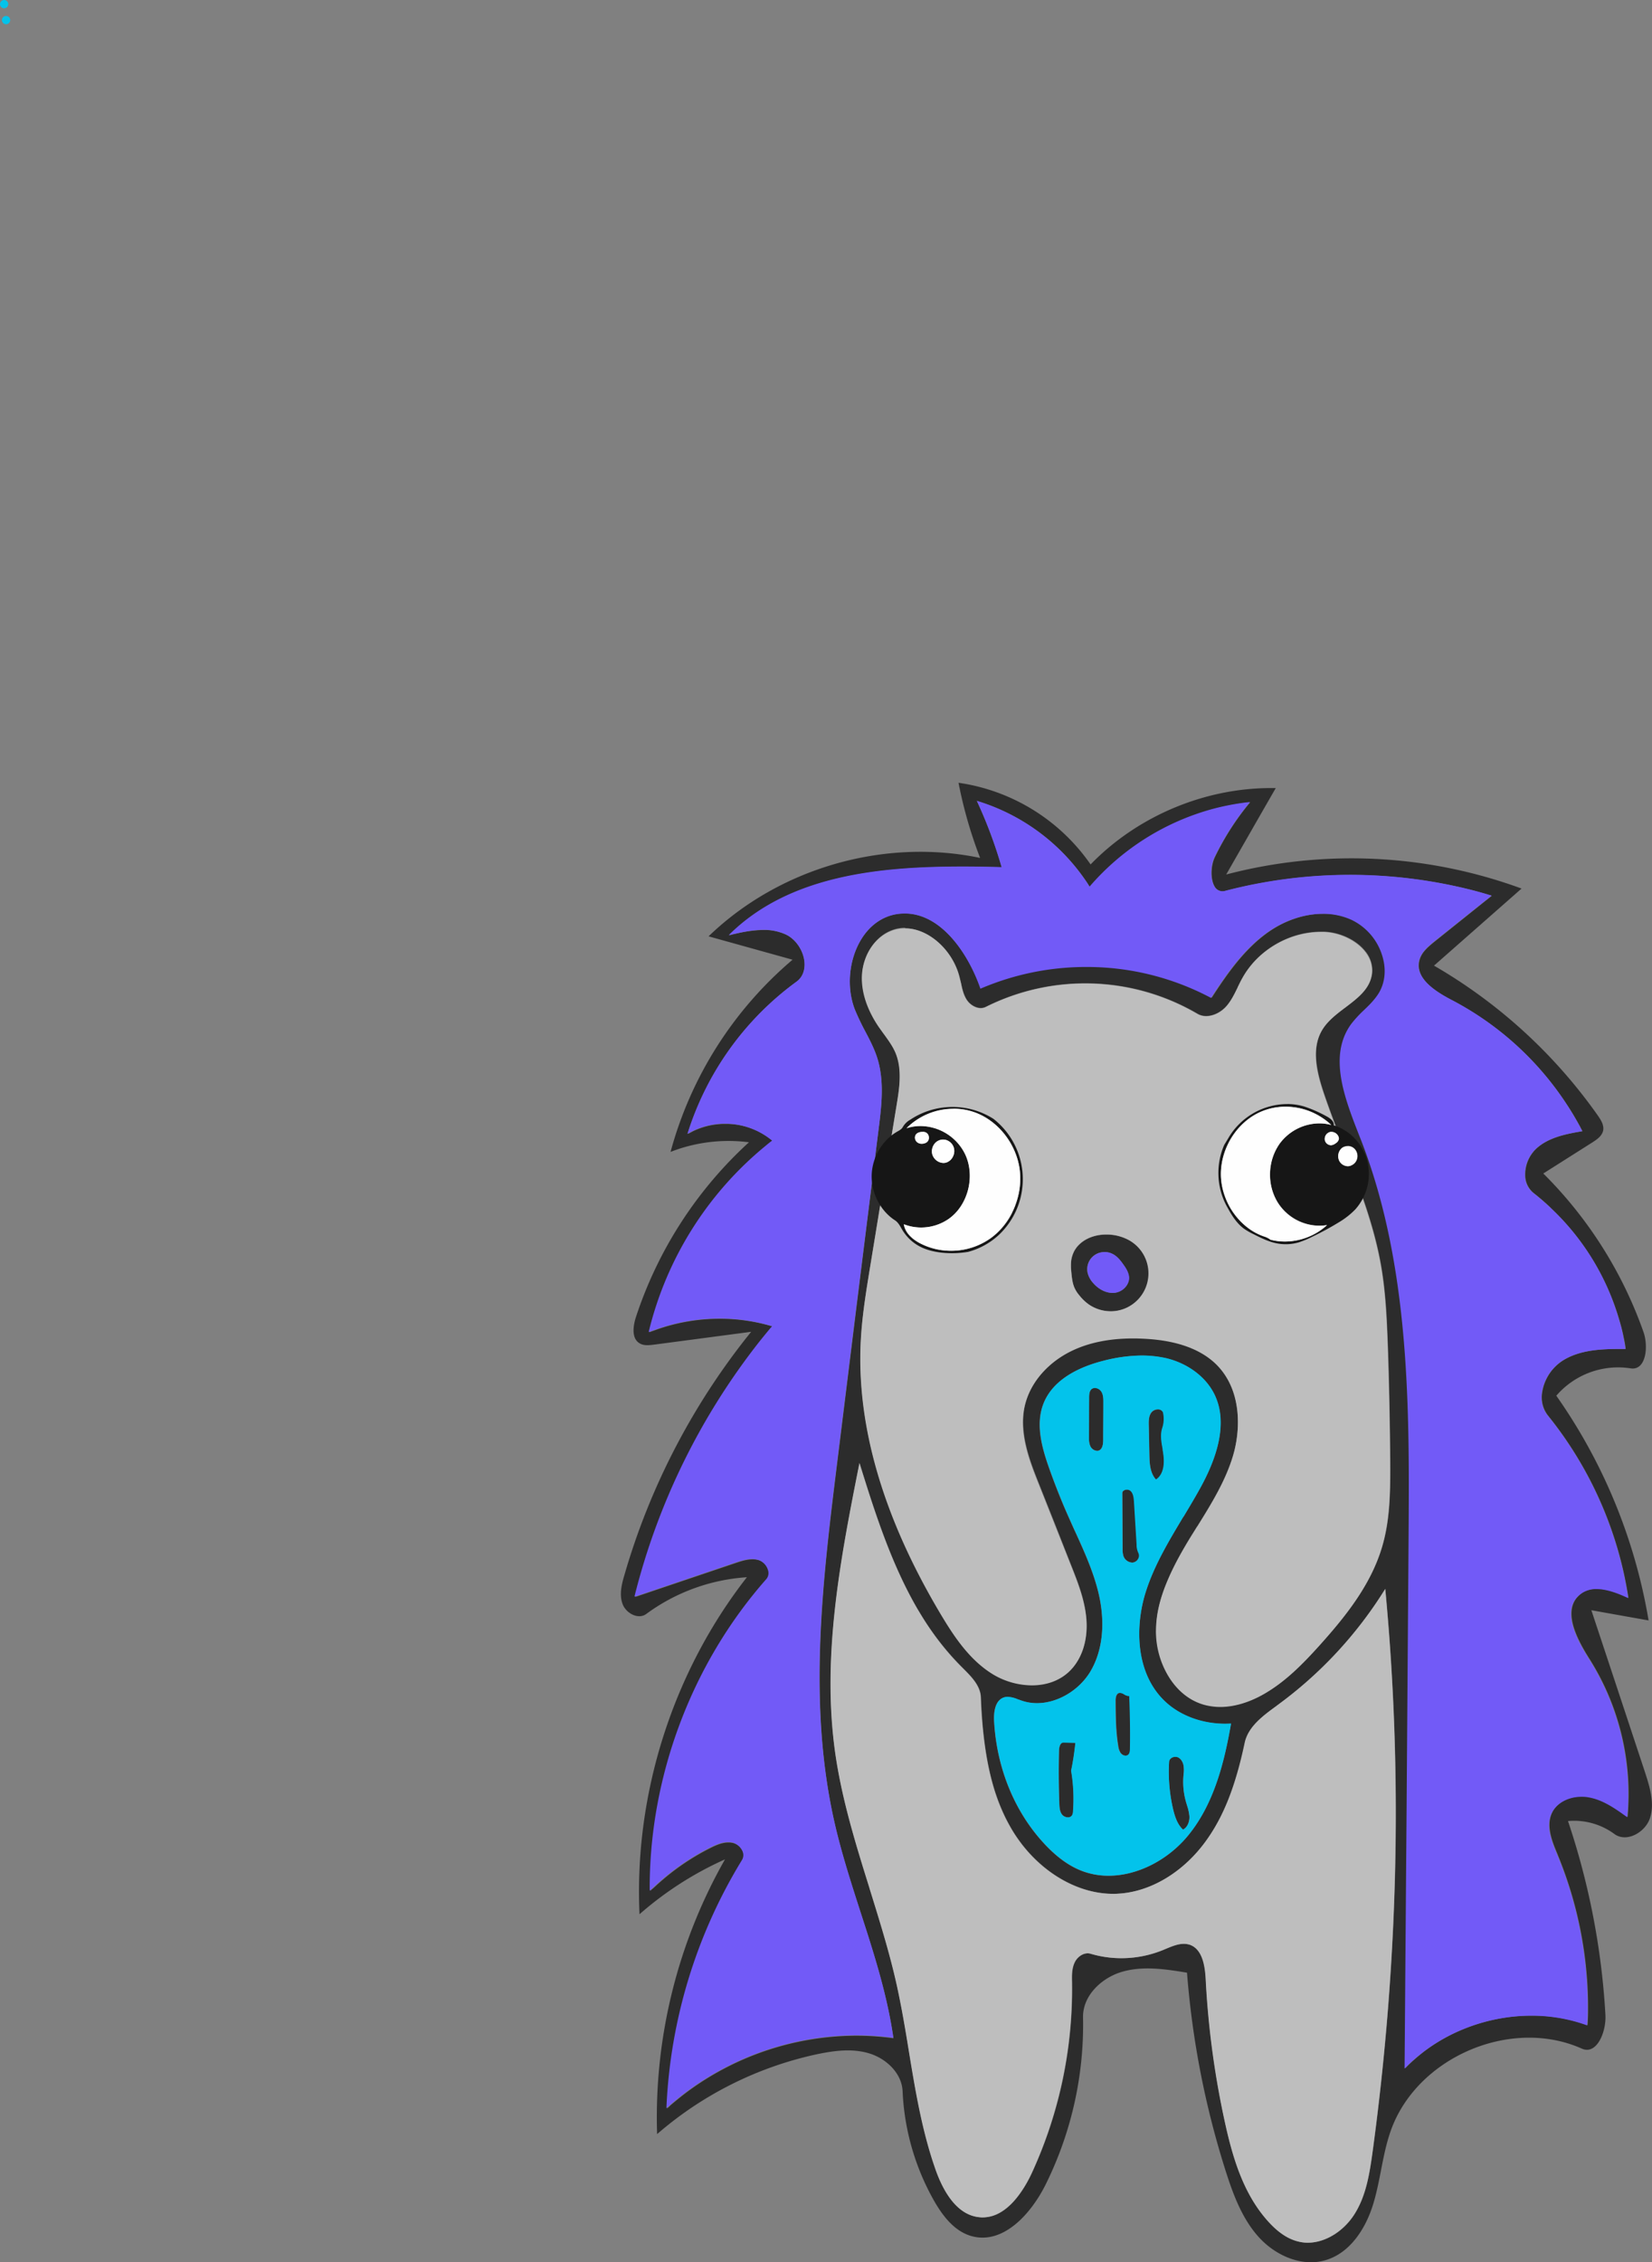 <svg id="Draw_Layer" data-name="Draw Layer" xmlns="http://www.w3.org/2000/svg" viewBox="0 0 1117 1529.12"><rect x="0" y="0" width="1117" height="1529.12" fill="#808080" stroke="none"/><defs><style>.cls-1{fill:#2c2c2c;}.cls-2{fill:#bebebe;}.cls-3{fill:#725af7;}.cls-4{fill:#03c3eb;}.cls-5{fill:#161616;}.cls-6{fill:#fefefe;}</style></defs><title>Crazy_hedgehog</title><path class="cls-1" d="M807.2,315.9c-64.9-13.6-135.9,6.9-183.6,53l56.8,15.8a258.78,258.78,0,0,0-82.5,129.9,107.66,107.66,0,0,1,53-6.5,276.9,276.9,0,0,0-76.4,118.1c-2,6.2-3.1,14.5,2.5,17.8,2.8,1.7,6.3,1.3,9.6.9l65.8-8.7a468.68,468.68,0,0,0-85.7,164.4c-1.9,6.4-3.6,13.4-1.2,19.7s10.7,10.6,16,6.6a128.92,128.92,0,0,1,68-24.8c-50.1,64.2-76.3,146.5-72.6,227.8a229.85,229.85,0,0,1,57.8-37.1,353,353,0,0,0-45.9,185.7,243,243,0,0,1,107.7-53.9c11.8-2.5,24.3-4.2,35.9-.6s21.9,13.5,22.4,25.6a165,165,0,0,0,21,73.5c6,10.6,14,21.2,25.8,24.4,21.4,5.8,40.2-15.3,50-35.1a243.42,243.42,0,0,0,25.2-112.8c-.3-14.7,12.6-26.9,26.7-30.9s29.1-1.7,43.6.7a593.2,593.2,0,0,0,26.1,133.9c5.1,16,11.1,32.3,22.4,44.8s29.1,20.4,45.2,15.6c16.4-4.8,26.9-21,32-37.3s6.3-33.6,11.9-49.7c17.3-49.9,81.1-77.5,129.3-56,10.3,4.6,16.7-11.6,16-22.9a499.14,499.14,0,0,0-25.3-130.9,46,46,0,0,1,31.3,8.7c8.3,6.2,21.1-1.1,24.2-10.9s-.1-20.5-3.3-30.4q-18.15-54.9-36.4-109.9l38.7,6.9a370.48,370.48,0,0,0-62.4-151.9,55.18,55.18,0,0,1,50.2-18.5c10.4,1.7,12.2-14.5,8.8-24.4A284.1,284.1,0,0,0,1188,529.2l33-20.9c3.3-2.1,6.8-4.5,7.5-8.3.6-3.5-1.5-6.9-3.5-9.8a349.65,349.65,0,0,0-110.9-101.5l59.2-52.1a333.82,333.82,0,0,0-199.7-9.5c11.2-19.5,22.3-39,33.5-58.4-46.4-.9-92.9,18.3-125.2,51.6a131.32,131.32,0,0,0-89.3-55.2,300.58,300.58,0,0,0,14.6,50.8ZM805,277.4h0a136.76,136.76,0,0,1,73.2,53.3c1.2,1.7,2.2,3.3,3,4.6l.1.2.1.1a168.84,168.84,0,0,1,84.4-52.9,166.6,166.6,0,0,1,19.9-3.9l.9-.1c1.1-.1,2.2-.3,3.2-.4h0a179.63,179.63,0,0,0-23.8,37c-3,6.2-3,15.4-.1,20.1a6.14,6.14,0,0,0,5.3,3.1,6.93,6.93,0,0,0,2-.3,334.91,334.91,0,0,1,166.7-.5q6.45,1.65,11.7,3.3l.7.2.8.3h.1l-6.4,5.1-32.2,25.8c-4.8,3.9-9,7.5-10.3,12.7-3.2,12.3,10.9,21.2,21.8,26.9a207.65,207.65,0,0,1,77.8,70.5c3,4.5,5.8,9.2,8.3,13.8.8,1.3,1.3,2.5,1.9,3.5l.4.8h0c-10.1,1.8-22.7,3.9-31.3,11.9a24.14,24.14,0,0,0-7.4,18.1,15.62,15.62,0,0,0,5.7,11.8q5.55,4.35,10.5,9a18.48,18.48,0,0,1,1.4,1.4l.2.2h0l-.1-.1.1.1h0l-.1-.1v0h0a168.8,168.8,0,0,1,45.8,74.9c1.1,3.6,2.1,7.4,2.9,11.3v.1a77.69,77.69,0,0,1,1.5,8.3v.3H1240c-12.7,0-27.2.6-38.7,7.8a31.16,31.16,0,0,0-13.9,20.8,20.14,20.14,0,0,0,3.8,16.4,259,259,0,0,1,51,105.3c1.2,5.4,2.2,10.6,3,15.5l.2,1.2c.1.4.1.8.2,1.2h0c-5.5-2.6-13.8-6.1-21.3-6.1-4.7,0-8.6,1.3-11.6,4-12.1,10.4-2.2,29.5,6.3,43a171,171,0,0,1,26.7,93.8c-.1,4.3-.3,8.5-.6,12.3v.3a2,2,0,0,1-.1.7h0c-8.8-6.3-16.8-11.7-26.1-13.4a24.87,24.87,0,0,0-4.7-.4c-9.3,0-17.3,4.4-20.4,11.4-4,8.8.2,19.1,4,28.1v.1a271,271,0,0,1,20.5,104.4c0,3.5-.1,6.8-.3,9.6a2.2,2.2,0,0,1-.1.8v.3h0a109.65,109.65,0,0,0-38-6.5c-26.9,0-54.2,9.5-74.8,26.1-2.8,2.3-5.7,4.8-8.6,7.6l-.7.7a15.38,15.38,0,0,0-1.2,1.3h0l1.4-179.4,1.4-178.1c.7-86.5,1.4-184.6-32.5-271l-.6-1.5c-10-25.4-21.3-54.3-5.8-75.9a76.73,76.73,0,0,1,8.6-9.4l.1-.1c3.6-3.5,7.4-7.2,10.1-11.6,4.3-7.2,5.1-16.1,2.3-25.2a39.67,39.67,0,0,0-20.7-24.2,45.38,45.38,0,0,0-19.6-4.1c-12.4,0-25.4,4.3-36.7,12.1-16.6,11.5-28.7,29.1-38.8,44.7A175.54,175.54,0,0,0,879.1,389a180.22,180.22,0,0,0-70.3,14.2l-1.1.5h0c-8.4-22.9-26.6-50.3-51.4-50.3a35.93,35.93,0,0,0-4.7.3c-10.2,1.4-19.1,7.7-25.1,17.7-8.1,13.7-9.7,32.1-4,46.9,2.1,5,4.4,9.9,7,14.7,3,5.8,6.2,11.8,8.2,18.2,4.9,15.6,2.8,32.6.9,47.7L723.8,618l-13,105.1c-10,80.8-20.4,164.3-1.9,245.4,4.7,20.5,11.2,40.8,17.6,60.5v.1l.1.2c8.3,25.6,16.8,52,21.2,79.1.3,2.1.6,3.7.8,5.2v.1h0a189.4,189.4,0,0,0-24.9-1.7A193.19,193.19,0,0,0,611,1148.6c-4.3,3.1-8.6,6.6-13,10.3l-.8.8c-.6.5-1.1,1-1.7,1.5h0a349.61,349.61,0,0,1,51-167.7,7,7,0,0,0,.3-6,9.94,9.94,0,0,0-6.8-5.8,15.26,15.26,0,0,0-3-.3c-4.2,0-8.3,1.8-12.1,3.7a159.94,159.94,0,0,0-34.6,23.5c-1.3,1.1-2.7,2.5-4.8,4.3l-.3.2-.9,1h0c-.5-76.4,28.2-153.2,78.8-210.5a6.24,6.24,0,0,0,1.2-6,10.14,10.14,0,0,0-6.3-6.9,14.87,14.87,0,0,0-4.7-.7c-3.7,0-7.6,1.2-11.4,2.5L575.3,815l-.8.2-.4.1h-.2a456.68,456.68,0,0,1,84.8-172.7c2.9-3.6,5.5-6.8,7.8-9.5l.3-.4.1-.1a124,124,0,0,0-35.8-5.2,128.52,128.52,0,0,0-41.7,7c-1.3.5-2.8,1-4.5,1.6l-.5.2h-.1l-.8.3h0a233.53,233.53,0,0,1,78.8-125.6c2-1.6,3.4-2.7,4.5-3.6l.1-.1h.1a48.55,48.55,0,0,0-31.9-11.5,49.44,49.44,0,0,0-21.7,4.8c-.8.4-1.7.9-3,1.6H610l-.6.4h0A201.8,201.8,0,0,1,683,399.7c4.1-2.9,6-7.7,5.5-13.4-.7-7.7-5.8-15.3-12.4-18.5a34.8,34.8,0,0,0-15.5-3.2,85.58,85.58,0,0,0-19.3,2.7l-1.5.3-.3.1-.2.1q-.6.15-1.5.3h0l-.3.1h0c41-40.8,103-46.3,158.3-46.3,6.5,0,13.8.1,22.9.3l2.4.1h.8A314.05,314.05,0,0,0,805,277.4Zm-48.5,86.1c16,0,32.6,15,37,33.5a24.6,24.6,0,0,0,.7,2.9l.1.3c.8,3.9,1.7,7.9,3.8,11.3s6.1,5.8,9.6,5.8a8.08,8.08,0,0,0,3.4-.8,150.19,150.19,0,0,1,143,4.6,11.49,11.49,0,0,0,6,1.6c4.8,0,10-2.6,13.7-6.7,3.3-3.8,5.6-8.4,7.7-12.9h0V403c.9-1.9,2-4.2,3.2-6.2a61.29,61.29,0,0,1,9.5-12.6,63.55,63.55,0,0,1,25.8-15.7,61.66,61.66,0,0,1,17.6-2.8h2.4c10.6.5,21.4,5.5,27.4,12.9a20.26,20.26,0,0,1,4.8,16c-1.5,9.8-9.4,15.8-17.8,22.1-6,4.5-12.2,9.2-15.9,15.5-7.3,12.4-3.6,28,.9,41.7,4.3,12.9,9.3,25.8,14.1,38.1l.1.2c9.7,25.2,19.8,51.2,24.6,78.1,3.3,18.3,4.1,36.8,4.8,55.8.9,26,1.4,52.4,1.6,78.3.1,20.6-.2,39-5.4,56.7-7.5,25.6-24.4,46.8-41.6,66-12.7,14.1-23.9,25.2-37.5,33.2-7.2,4.2-18.2,9.2-30.4,9.2a42.26,42.26,0,0,1-10.6-1.4c-9.9-2.7-18.3-9.4-24.4-19.4a58.76,58.76,0,0,1-8.4-31.4c.1-7.3,1.2-16.2,5.9-28.6a169.66,169.66,0,0,1,10.6-22.4c1.7-3,3.5-6.2,5.5-9.5,1.8-3,3.8-6.1,5.5-8.9l.2-.2c9.5-15.2,19.3-31,24.4-48.4,3.3-11.5,4.5-25.8,1.1-39v-.2a47,47,0,0,0-2.9-8.2,45.36,45.36,0,0,0-9.2-13.6c-10.2-10.4-26.2-16.4-47.5-17.7-3.1-.2-6.2-.3-9.2-.3-15.9,0-29.8,2.8-41.4,8.4a61.57,61.57,0,0,0-12.4,7.8,62.79,62.79,0,0,0-8.3,8l-.1.1h0A50,50,0,0,0,837.3,687c-3.7,18,3.7,36.7,9.7,51.8L857.8,766l10.7,27.2c4.7,11.8,9.5,24,10.6,36.9,1.2,14.4-3,27.4-11.6,35.4-6.4,6.1-15.2,9.3-25.3,9.3a50.93,50.93,0,0,1-25.8-7.2c-16.3-9.7-27-26.1-35.7-40.8-38.9-65.2-57.1-127.3-54.1-184.9.9-17.2,3.7-34.4,6.5-51l9-55,8.8-53.7c1.7-10.5,3.9-23.5-.7-34.6-2-4.8-5.1-9.1-8.1-13.3l-.1-.1-3-4.2c-5.7-8.3-12.4-21.2-11.5-35.5.8-13.6,8.9-25.6,20.1-29.8a25,25,0,0,1,8.9-1.6v.4ZM881.7,865.9c8.4-14.1,10.4-33.1,5.4-53.6-3.5-14.3-9.7-28-15.8-41.3-1.5-3.2-3-6.7-4.5-10-4.8-10.7-9.1-21.7-13-32.7-5.2-14.7-9.3-30.2-3.6-44,6.9-16.8,25.8-24.8,40.5-28.5a102.35,102.35,0,0,1,25.9-3.5,77.38,77.38,0,0,1,15.9,1.7c14.8,3.4,27.1,12.5,32.9,24.2,8.1,16.1,5,37.4-9.1,63.1-3.7,6.8-7.7,13.4-11.6,19.9l-.1.1-.1.1-.2.3c-9.5,15.9-19.4,32.3-25.1,50.2-7,22.1-7.8,54.8,13.2,74.4,10.1,9.5,24.9,14.9,40.5,14.9,1,0,2.2,0,3.8-.1h.1c-4.4,25.2-11.2,53.9-29,75.6-13.8,16.8-34.4,27.2-53.8,27.2a50.8,50.8,0,0,1-18.9-3.6c-8.4-3.4-16.4-9.3-24.5-18-20.3-21.8-32.3-51.4-34-83.2-.2-4.1,0-13.9,7-15.8a7.8,7.8,0,0,1,2.2-.3,20.1,20.1,0,0,1,7.1,1.8h.1l.3.1h.1l.2.1,1.1.4a33.77,33.77,0,0,0,10.9,1.9c14-.1,28.5-8.7,36.1-21.4Zm-74.6,368.8c-15.5-1.3-24.6-17.7-29.5-31.2-9.4-25.9-13.9-53.6-18.4-80.5-2.4-14.9-5-30.3-8.3-45.3-4.9-22.1-11.8-44-18.4-65.3v-.1c-9.2-29.4-18.7-59.8-23.1-90.8-9.5-66.1,3.6-132.5,16.3-196.6h0c1.8,5.9,3.7,11.8,5.6,17.9,9.1,28.3,19.4,56.6,34.2,81.8l.1.1a.1.1,0,0,0,.1.1,189.29,189.29,0,0,0,29.2,38l.8.8c5.5,5.5,11.8,11.7,12.1,19.6,1,27.3,4.4,46.5,8.6,60.7a137.81,137.81,0,0,0,8.8,22.3c.8,1.5,1.6,3,2.4,4.4a86.46,86.46,0,0,0,5.4,8.5,94.64,94.64,0,0,0,21.4,21.9c13.1,9.6,28.1,15.1,42.9,15.1,1.1,0,2.1,0,3.2-.1,22.1-1.2,44.4-14.5,59.6-35.7,2-2.8,3.9-5.7,5.8-8.8a141.26,141.26,0,0,0,10.9-23.3,238.65,238.65,0,0,0,9.5-34.3c2.3-10.9,12.4-18.2,21.3-24.7l.9-.7a281.88,281.88,0,0,0,65.9-68c2.4-3.5,4.6-7,6.8-10.5h0c11.8,124,8.9,251.8-8.5,380-2.2,16.1-4.6,30.4-12.3,42.6-7.4,11.7-19.8,19.3-31.5,19.3a25.39,25.39,0,0,1-6.1-.7c-7.1-1.6-13.8-6.1-20.6-13.5-17.1-18.9-24.4-44.1-29.7-68.6a602,602,0,0,1-12.7-95.5c-.4-8.5-2-20.1-10.8-23.1a13.36,13.36,0,0,0-4-.6c-4.1,0-8.2,1.8-12.2,3.4l-1.9.8a74.7,74.7,0,0,1-28,5.5,73.86,73.86,0,0,1-20.9-3,6.45,6.45,0,0,0-2-.3c-3.5,0-7.2,2.6-8.9,6.4-1.8,4-1.8,8.6-1.7,13v.4a295.84,295.84,0,0,1-27,128.3,82.74,82.74,0,0,1-6.2,11.3c-4,6.2-8.8,11.8-14.5,15.3a23.38,23.38,0,0,1-12.8,3.8,12.1,12.1,0,0,1-1.9-.1Z" transform="translate(-144.5 264)"/><path class="cls-1" d="M870.9,581.7a18.46,18.46,0,0,0-2.1,6.9,40.92,40.92,0,0,0,.1,7c.3,3.6.6,7.6,2.3,11.2a19.7,19.7,0,0,0,3.2,4.9,34.09,34.09,0,0,0,6.1,5.9,26.38,26.38,0,0,0,15.2,4.8,26,26,0,0,0,11.3-2.6,25.67,25.67,0,0,0,11.6-34.4,26.25,26.25,0,0,0-10.4-11,32.81,32.81,0,0,0-15.3-3.9c-9.8-.1-18.2,4.2-22,11.2Zm12.8,21.6a16.38,16.38,0,0,1-3.8-6.8,11.53,11.53,0,0,1,8.7-13.9,12.65,12.65,0,0,1,2.8-.3,11.49,11.49,0,0,1,4.8,1c3.4,1.5,5.8,4.5,7.9,7.6,1.8,2.5,3.6,5.5,3.7,8.8a8.33,8.33,0,0,1-.3,2.2,10.89,10.89,0,0,1-1,2.5,11.33,11.33,0,0,1-8.9,5.5h-1c-4.5,0-9.3-2.5-12.9-6.6Z" transform="translate(-144.5 264)"/><path class="cls-1" d="M882.8,674.7c-1.7,1.2-1.9,3.6-1.9,6,0,8.7,0,17.5-.1,26.3a15.55,15.55,0,0,0,.9,6.4l.1.2.1.2a5.37,5.37,0,0,0,4.4,2.8,3.19,3.19,0,0,0,1.4-.3c2.4-1.1,2.7-4.5,2.8-7,0-8.2.1-16.5.1-24.7V684c0-2.3,0-5.2-1.3-7.4a5.44,5.44,0,0,0-4.4-2.6,4.76,4.76,0,0,0-2.1.7Z" transform="translate(-144.5 264)"/><path class="cls-1" d="M923.2,690.6c-1.9,2.3-2,5.5-1.9,8.9l.2,9.9.2,9.7c.1,6.4.5,12.4,4.2,16.7l.2.2.2.2c6.1-4,5.5-13,5-16.7-.2-1.1-.3-2.2-.5-3.2v-.7c-.8-4.9-1.7-9.8-.2-14.5a18.44,18.44,0,0,0,.4-10.4,3.57,3.57,0,0,0-3.5-2,5.7,5.7,0,0,0-4.3,1.9Z" transform="translate(-144.5 264)"/><path class="cls-1" d="M904,743.8a2,2,0,0,0-.6,1.5l.1,18.9.1,18.9a13.55,13.55,0,0,0,.5,4.5,6.53,6.53,0,0,0,5.9,4.6,2.2,2.2,0,0,0,.8-.1,5,5,0,0,0,3.6-2.7,4.24,4.24,0,0,0,.1-3.8,13.76,13.76,0,0,1-1.2-5.6c-.6-9.7-1.2-19.5-1.8-29.3-.2-2.6-.5-5.3-2.3-7a3.84,3.84,0,0,0-2.5-.9,4.65,4.65,0,0,0-2.7,1Z" transform="translate(-144.5 264)"/><path class="cls-1" d="M901.4,880.3c-2.3.5-2.6,3.6-2.5,5.5,0,10,.1,20.4,1.8,30.5a11,11,0,0,0,1.6,4.6l.3.3a4.2,4.2,0,0,0,3.1,1.5,3,3,0,0,0,1.6-.5c1.3-.9,1.5-2.8,1.5-4.6.2-10.3.1-21-.3-31.8v-.4c0-1.1-.1-2.1-.1-3.2a1.7,1.7,0,0,1-.7.1,5.7,5.7,0,0,1-2.8-1.1,5.58,5.58,0,0,0-2.8-1,2.64,2.64,0,0,1-.7.1Z" transform="translate(-144.5 264)"/><path class="cls-1" d="M860.6,919c-.3,12-.3,24.1.2,36.1.1,2.7.3,5.3,1.7,7.2l.1.1c0,.1.1.1.1.2a5.32,5.32,0,0,0,3.9,1.8,3.13,3.13,0,0,0,2.8-1.4,5.92,5.92,0,0,0,.7-2.9,113.48,113.48,0,0,0-1.3-27.3,169.14,169.14,0,0,0,2.8-18v-.2l.1-.7-4.1-.1-4-.1c-2.1.1-2.9,2.9-3,5.3Z" transform="translate(-144.5 264)"/><path class="cls-1" d="M935,926.9a108.19,108.19,0,0,0,2.6,31.6c1.1,4.9,2.8,10.5,6.8,14.2,3.3-1.7,4.4-5.8,4.3-8.8a30.25,30.25,0,0,0-1.7-7.8c-.2-.8-.5-1.6-.7-2.4a50.69,50.69,0,0,1-1.7-16.9l.1-.9v-.5a20.78,20.78,0,0,0,0-6.1c-.4-2.2-1.7-4.8-4.2-5.7a5.9,5.9,0,0,0-1.4-.2c-1.8.1-4,1.4-4.1,3.5Z" transform="translate(-144.5 264)"/><path class="cls-2" d="M725.6,724.9h0c-12.7,64.1-25.8,130.5-16.3,196.6,4.5,31,13.9,61.4,23.1,90.8v.1c6.6,21.3,13.5,43.2,18.4,65.3,3.3,15,5.9,30.4,8.3,45.3,4.4,26.8,9,54.5,18.3,80.5,4.9,13.5,14,29.9,29.5,31.2a12.1,12.1,0,0,0,1.9.1c17,0,28.3-19.1,33.5-30.4a298.75,298.75,0,0,0,27-128.3v-.4c-.1-4.4-.2-9,1.7-13,1.7-3.8,5.4-6.4,8.9-6.4a6.93,6.93,0,0,1,2,.3,73.86,73.86,0,0,0,20.9,3,74.7,74.7,0,0,0,28-5.5l1.9-.8c4-1.7,8.1-3.4,12.2-3.4a13.36,13.36,0,0,1,4,.6c8.7,3,10.3,14.6,10.8,23.1a592.12,592.12,0,0,0,12.7,95.5c5.3,24.5,12.5,49.7,29.7,68.6,6.8,7.5,13.5,11.9,20.6,13.5a24.83,24.83,0,0,0,6.1.7c11.7,0,24.1-7.6,31.5-19.3,7.7-12.2,10.1-26.5,12.3-42.6,17.4-128.2,20.3-256,8.5-380a279.5,279.5,0,0,1-72.8,78.5l-.9.7c-8.9,6.5-18.9,13.8-21.3,24.7-6.2,29.3-14.2,49.8-26.2,66.4-15.3,21.2-37.6,34.6-59.6,35.7-1.1.1-2.2.1-3.2.1-26.8,0-54.1-17.8-69.7-45.5-8.2-14.6-17.9-37.7-19.8-87.4-.3-7.9-6.6-14.1-12.1-19.6l-.8-.8C757,825.4,740.3,772,725.6,724.9Z" transform="translate(-144.5 264)"/><path class="cls-3" d="M891.5,582.3a11.63,11.63,0,0,0-11.8,11.5,13.33,13.33,0,0,0,.3,2.8,15.78,15.78,0,0,0,3.8,6.8c3.6,4.1,8.4,6.5,12.9,6.5h1c6.2-.5,10.3-5.6,10.3-10.1-.1-3.3-1.9-6.3-3.7-8.8-2.1-3-4.5-6.1-7.9-7.6a10.91,10.91,0,0,0-4.9-1.1Z" transform="translate(-144.5 264)"/><path class="cls-4" d="M916.7,652.2a108.41,108.41,0,0,0-25.9,3.5c-14.7,3.7-33.6,11.6-40.5,28.5-5.6,13.8-1.6,29.3,3.6,44,3.9,11,8.3,22,13,32.7,1.5,3.3,3,6.8,4.5,10,6.1,13.3,12.3,27,15.8,41.3,4.9,20.5,3,39.5-5.4,53.6-7.7,12.8-22.2,21.4-36.1,21.4a31.28,31.28,0,0,1-10.9-1.9c-.4-.1-.8-.3-1.1-.4l-.2-.1h-.1l-.3-.1H833a20.1,20.1,0,0,0-7.1-1.8,8.33,8.33,0,0,0-2.2.3c-6.9,1.9-7.2,11.7-7,15.8,1.7,31.8,13.7,61.4,34,83.2,8.1,8.7,16.1,14.6,24.5,18a49.23,49.23,0,0,0,18.9,3.6c19.4,0,40-10.4,53.8-27.2,17.8-21.7,24.6-50.4,29-75.6-1.6,0-2.9.1-3.9.1-15.6,0-30.3-5.4-40.5-14.9-21-19.6-20.3-52.4-13.2-74.4,5.7-17.9,15.6-34.3,25.1-50.2l.2-.3.1-.1.1-.1c3.9-6.5,7.9-13.2,11.6-19.9,14.1-25.8,17.2-47,9.1-63.1-5.9-11.7-18.2-20.8-32.9-24.2a78.13,78.13,0,0,0-15.9-1.7Zm-30.4,64.5a5.37,5.37,0,0,1-4.4-2.8l-.1-.2-.1-.2c-1-2-.9-4.4-.9-6.4,0-8.8,0-17.5.1-26.3,0-2.4.2-4.8,1.9-6a3.61,3.61,0,0,1,2-.6,5.55,5.55,0,0,1,4.4,2.6c1.4,2.3,1.3,5.1,1.3,7.4v.6c0,8.2-.1,16.5-.1,24.7,0,2.4-.3,5.8-2.8,7a4.44,4.44,0,0,1-1.3.2Zm39.9,19.4-.2-.2-.2-.2c-3.7-4.3-4.1-10.4-4.2-16.7l-.2-9.7-.2-9.9c-.1-3.3,0-6.5,1.9-8.9a5.53,5.53,0,0,1,4.2-1.9,3.66,3.66,0,0,1,3.5,2,19.37,19.37,0,0,1-.4,10.4c-1.6,4.7-.7,9.7.2,14.5v.6a30.62,30.62,0,0,1,.5,3.2c.5,3.7,1.1,12.7-5,16.7Zm-16.3,56.1a6.67,6.67,0,0,1-5.9-4.6,17.26,17.26,0,0,1-.5-4.5l-.1-18.9-.1-18.9a2,2,0,0,1,.6-1.5,3.38,3.38,0,0,1,2.5-.9,3.84,3.84,0,0,1,2.5.9c1.8,1.7,2.1,4.4,2.3,7,.6,9.8,1.2,19.5,1.8,29.3a12.3,12.3,0,0,0,1.2,5.6,4.24,4.24,0,0,1-.1,3.8,5,5,0,0,1-3.6,2.7Zm-4.4,130.5a4.2,4.2,0,0,1-3.1-1.5l-.3-.3a11,11,0,0,1-1.6-4.6c-1.7-10.1-1.7-20.5-1.8-30.5,0-1.9.3-5,2.5-5.5h.5a5.93,5.93,0,0,1,2.8,1,6.86,6.86,0,0,0,2.8,1.1,1.7,1.7,0,0,0,.7-.1c.5,12.1.7,24,.5,35.4,0,1.8-.2,3.7-1.5,4.6a3.31,3.31,0,0,1-1.5.4Zm-39,41.7a5.32,5.32,0,0,1-3.9-1.8c-.1-.1-.1-.1-.1-.2l-.1-.1c-1.4-2-1.6-4.5-1.7-7.2-.4-12-.5-24.2-.2-36.1.1-2.4.9-5.1,3-5.1l4,.1,4.1.1c-.7,6.3-1.6,12.6-2.9,18.8a113.48,113.48,0,0,1,1.3,27.3,5.92,5.92,0,0,1-.7,2.9,3.17,3.17,0,0,1-2.8,1.3Zm77.9,8.3c-4-3.7-5.6-9.3-6.8-14.2a112.43,112.43,0,0,1-2.6-31.7c.1-2.1,2.3-3.3,4.2-3.3a6.75,6.75,0,0,1,1.4.2c2.5.9,3.8,3.5,4.2,5.7a20.78,20.78,0,0,1,0,6.1v.5l-.1.9a48.22,48.22,0,0,0,1.7,16.9c.2.8.5,1.6.7,2.4a33.9,33.9,0,0,1,1.7,7.8c0,3-1.1,7-4.4,8.7Z" transform="translate(-144.5 264)"/><path class="cls-4" d="M145.8-250.4a2.86,2.86,0,0,0,2.8,2.8,2.86,2.86,0,0,0,2.8-2.8,2.8,2.8,0,0,0-2.8-2.8A2.8,2.8,0,0,0,145.8-250.4Z" transform="translate(-144.5 264)"/><path class="cls-4" d="M144.5-261.2a2.86,2.86,0,0,0,2.8,2.8,2.86,2.86,0,0,0,2.8-2.8,2.86,2.86,0,0,0-2.8-2.8A2.86,2.86,0,0,0,144.5-261.2Z" transform="translate(-144.5 264)"/><path class="cls-2" d="M756.5,363.5h0a24.37,24.37,0,0,0-9,1.6c-11.3,4.2-19.3,16.1-20.2,29.8-.8,14.3,5.8,27.2,11.5,35.5l3,4.2.1.1c3,4.2,6.2,8.4,8.2,13.3,4.5,11.2,2.4,24.2.7,34.6L742,536.3l-9,55c-2.7,16.7-5.6,33.9-6.5,51-3,57.5,15.2,119.7,54.1,184.9,8.8,14.7,19.5,31.1,35.7,40.8a51.94,51.94,0,0,0,25.8,7.2c10.1,0,18.8-3.2,25.3-9.3,8.5-8.1,12.7-21,11.6-35.4-1-12.9-5.9-25.1-10.6-36.9l-10.8-27.2-10.8-27.2c-6-15-13.4-33.7-9.7-51.8,3.3-15.9,15.3-30.2,32.1-38.3,11.6-5.6,25.5-8.4,41.4-8.4,3,0,6.1.1,9.2.3,21.3,1.3,37.2,7.3,47.5,17.7,16.4,16.7,16.4,42.5,11,61-5.1,17.4-14.9,33.1-24.4,48.4l-.2.2c-1.7,2.8-3.7,5.9-5.5,8.9-19,31.2-21.8,48-22.1,60.4a59,59,0,0,0,8.4,31.4c6.1,10,14.5,16.7,24.4,19.4a42.26,42.26,0,0,0,10.6,1.4c12.2,0,23.3-5,30.4-9.2,13.6-8,24.8-19,37.5-33.2,17.2-19.2,34.1-40.4,41.6-66,5.2-17.7,5.5-36.1,5.4-56.7-.2-25.9-.7-52.3-1.6-78.3-.7-19-1.5-37.5-4.8-55.8-4.8-26.9-14.9-53-24.6-78.1l-.1-.2c-4.8-12.4-9.8-25.3-14.1-38.1-4.5-13.6-8.2-29.3-.9-41.7,3.7-6.3,9.9-11,15.9-15.5,8.3-6.3,16.2-12.3,17.8-22.1.9-5.6-.8-11.1-4.8-16-6.1-7.4-16.8-12.5-27.4-12.9h-2.4c-21.3,0-42.5,12.4-52.8,31-1.2,2.1-2.2,4.3-3.2,6.2v.1h0c-2.2,4.5-4.4,9.1-7.7,12.9-3.7,4.2-8.9,6.7-13.7,6.7a11.49,11.49,0,0,1-6-1.6,150.19,150.19,0,0,0-143-4.6,8.08,8.08,0,0,1-3.4.8c-3.5,0-7.4-2.3-9.6-5.8s-3-7.4-3.8-11.3l-.1-.3a24.6,24.6,0,0,0-.7-2.9c-4.3-18.7-20.9-33.7-36.9-33.7ZM895.6,622.3a26.11,26.11,0,0,1-15.2-4.8,31.06,31.06,0,0,1-6.1-5.9,23,23,0,0,1-3.2-4.9c-1.6-3.5-1.9-7.6-2.3-11.2a32.67,32.67,0,0,1-.1-7,21.21,21.21,0,0,1,2.1-6.9c3.7-6.9,12.1-11.2,21.8-11.2a31.37,31.37,0,0,1,15.3,3.9,25.66,25.66,0,0,1-1.2,45.4,25.13,25.13,0,0,1-11.1,2.6Z" transform="translate(-144.5 264)"/><path class="cls-3" d="M805,277.3h0a313.44,313.44,0,0,1,16.7,44.8h-.8l-2.4-.1c-9.1-.2-16.3-.3-22.9-.3-55.3,0-117.3,5.5-158.3,46.3h.4l1.5-.3.2-.1.3-.1,1.5-.3c5.9-1.3,12.8-2.7,19.3-2.7a35.62,35.62,0,0,1,15.5,3.2c6.6,3.2,11.7,10.8,12.4,18.5.5,5.7-1.4,10.5-5.5,13.4a201.8,201.8,0,0,0-73.6,102.8l.3-.2.4-.2c1.4-.8,2.2-1.2,3-1.6a50.19,50.19,0,0,1,53.6,6.6l-.2.1q-1.65,1.2-4.5,3.6a233.53,233.53,0,0,0-78.8,125.6l.4-.1.6-.2.5-.2c1.7-.6,3.2-1.2,4.5-1.6a128.52,128.52,0,0,1,41.7-7,124,124,0,0,1,35.8,5.2l-.1.1-.4.4c-2.3,2.7-4.9,5.9-7.8,9.5a457.4,457.4,0,0,0-84.8,172.7h.2l.4-.1.8-.2,66.5-22.5c3.9-1.3,7.7-2.5,11.4-2.5a14.87,14.87,0,0,1,4.7.7,10.34,10.34,0,0,1,6.3,6.9,6.24,6.24,0,0,1-1.2,6c-50.6,57.3-79.3,134.1-78.8,210.5l.6-.5.8-.7c2-1.9,3.5-3.2,4.8-4.4a162.41,162.41,0,0,1,34.6-23.5c3.8-1.9,7.9-3.7,12.1-3.7a15.26,15.26,0,0,1,3,.3,10.36,10.36,0,0,1,6.8,5.8,6.4,6.4,0,0,1-.3,6,349.72,349.72,0,0,0-51.1,167.7l.7-.6.8-.7,1.2-1c4.3-3.7,8.7-7.2,13-10.3a193.49,193.49,0,0,1,112.8-36.6,188.24,188.24,0,0,1,24.9,1.7v-.2c-.2-1.5-.4-3-.8-5.2-4.4-27-12.9-53.5-21.2-79.1l-.1-.2v-.1c-6.3-19.7-12.9-40-17.6-60.5-18.5-81.1-8.1-164.6,1.9-245.4l13-105.1L738.6,499c1.9-15.1,4-32.1-.9-47.7-2-6.4-5.1-12.4-8.2-18.2-2.6-4.8-4.9-9.7-7-14.7-5.7-14.8-4.1-33.2,4-46.9,5.9-10,14.8-16.3,25.1-17.7a38.29,38.29,0,0,1,4.7-.3c24.8,0,43,27.4,51.1,50.8a181.07,181.07,0,0,1,71.4-14.7,178.91,178.91,0,0,1,84.5,20.9c10.1-15.6,22.2-33.2,38.8-44.7,11.3-7.8,24.3-12.1,36.7-12.1a46,46,0,0,1,19.6,4.1,39.67,39.67,0,0,1,20.7,24.2c2.8,9,2,18-2.3,25.2-2.7,4.4-6.4,8.1-10.1,11.6l-.1.1a76.73,76.73,0,0,0-8.6,9.4c-15.6,21.6-4.2,50.4,5.8,75.9l.6,1.5c33.9,86.4,33.1,184.5,32.5,271l-1.3,178.1-1.4,179.4.2-.2.9-.9.9-.9a99.64,99.64,0,0,1,8.6-7.6c20.6-16.6,47.9-26.1,74.8-26.1a109.25,109.25,0,0,1,38,6.5v-.1c0-.3.1-.7.1-1q.3-4.35.3-9.6a269.13,269.13,0,0,0-20.5-104.4v.1c-3.7-9-8-19.2-4-28.1,3.1-6.9,11.1-11.4,20.4-11.4a24.18,24.18,0,0,1,4.7.4c9.3,1.6,17.3,7,26.1,13.4v-.1h0a3.4,3.4,0,0,0,.1-1,117.83,117.83,0,0,0,.6-12.3,171,171,0,0,0-26.7-93.8c-8.5-13.5-18.5-32.6-6.3-43a17.38,17.38,0,0,1,11.6-4c7.5,0,15.8,3.5,21.3,6.1v-.3c-.1-.8-.2-1.5-.3-2.3-.8-4.9-1.8-10.1-3-15.5a259.69,259.69,0,0,0-51-105.3c-3.6-4.4-4.9-10.1-3.8-16.4a31.5,31.5,0,0,1,13.9-20.8c11.5-7.2,26-7.8,38.7-7.8h3.7v-.4c-.4-2.5-.9-5.2-1.5-8.3V639c-.8-3.9-1.8-7.7-2.9-11.3a166.49,166.49,0,0,0-45.8-74.9l.1.1.1.1.1.1-.2-.2c-.5-.5-1-1-1.6-1.5q-5-4.65-10.5-9a15.14,15.14,0,0,1-5.7-11.8,24.14,24.14,0,0,1,7.4-18.1c8.6-8,21.2-10.2,31.3-11.9l-.1-.2-.1-.2-.1-.2c-.6-1.2-1.2-2.4-2-3.9-2.5-4.5-5.3-9.2-8.3-13.8a207.72,207.72,0,0,0-77.8-70.5c-10.9-5.7-25.1-14.7-21.8-26.9,1.4-5.1,5.5-8.8,10.3-12.7l32.2-25.7,6.4-5.1-.2-.1a7.37,7.37,0,0,0-1.4-.4c-3.5-1.1-7.5-2.2-11.7-3.3a334.91,334.91,0,0,0-166.7.5,6.45,6.45,0,0,1-2,.3,6.14,6.14,0,0,1-5.3-3.1c-2.9-4.7-2.9-13.9.1-20.1a182.35,182.35,0,0,1,23.8-37h-.7c-1,.1-2.1.2-3.5.4a170.58,170.58,0,0,0-19.9,3.9,168.16,168.16,0,0,0-84.4,52.9v-.1l-.1-.3c-.8-1.4-1.8-2.9-3-4.6a137.61,137.61,0,0,0-73-53.1Z" transform="translate(-144.5 264)"/><path class="cls-5" d="M1014.74,482.26a46.37,46.37,0,0,0-39.69,23l-2.76,4.57a47.42,47.42,0,0,0,1.54,41.24c3.12,5.74,6.54,11.57,11.71,15.38a45.05,45.05,0,0,0,6.67,3.84c4.88,2.45,9.83,4.93,15.14,6.05a31.48,31.48,0,0,0,15.45-.63,60.12,60.12,0,0,0,9-3.77,198.14,198.14,0,0,0,18.11-9.84,52.75,52.75,0,0,0,11-8.66,36.09,36.09,0,0,0,8.1-32.68c-2.92-11.36-11.83-20.84-22.65-24.09.23-3-2.76-5-5.34-6.34a89,89,0,0,0-14.74-6.43,40.55,40.55,0,0,0-11.56-1.66ZM1003.61,574a14.34,14.34,0,0,0-4.54-2.27l-.81-.29a38.82,38.82,0,0,1-9.55-5.18,46.32,46.32,0,0,1-16.27-22.46,43.87,43.87,0,0,1-2.4-13.53c-.29-17.94,10.63-35.45,26.54-42.58a41.39,41.39,0,0,1,17.14-3.61,45.14,45.14,0,0,1,24.55,7.28,43,43,0,0,1,6.39,5h0l0,0a30.26,30.26,0,0,0-8-1.07,33.67,33.67,0,0,0-27,13.89,34.54,34.54,0,0,0-5.38,12,38.26,38.26,0,0,0-.55,14.81,34.78,34.78,0,0,0,4.27,12,33.83,33.83,0,0,0,28.64,16.49,33.29,33.29,0,0,0,4.2-.28c.33,0,.67-.1,1-.16,0,0,0,0,0,0h0a42.52,42.52,0,0,1-28.51,11.1,39.5,39.5,0,0,1-9.66-1.19Zm36.63-67.85a4.83,4.83,0,0,1,3.56-5,4.62,4.62,0,0,1,1-.11,5.23,5.23,0,0,1,4.5,2.79,3.63,3.63,0,0,1,.46,2.09,4.47,4.47,0,0,1-2.08,2.77,6.42,6.42,0,0,1-3,1.36,2.43,2.43,0,0,1-.38,0,4.36,4.36,0,0,1-4.1-3.95Zm9.56,14a7.26,7.26,0,0,1,2-8.14,6.52,6.52,0,0,1,8.06.15,7,7,0,0,1,2.39,4.66,7.38,7.38,0,0,1-.37,3,6.69,6.69,0,0,1-5.94,4.49h-.18a6.69,6.69,0,0,1-6-4.12Z" transform="translate(-144.5 264)"/><path class="cls-5" d="M759.54,493.09a13.58,13.58,0,0,0-4.58,4.65c-.78,1.54-2.4,2.36-3.86,3.19-10.13,5.81-16.94,17.48-17.22,29.55s6,24.08,15.81,30.4c2.31,1.48,3.54,4.2,5,6.6a30,30,0,0,0,9.24,9.59c5.46,3.56,11.9,5.15,18.31,5.73a65.87,65.87,0,0,0,16.83-.63,48.94,48.94,0,0,0,16.62-8c1.37-1,2.7-2.12,4-3.28a51.84,51.84,0,0,0-3.45-78.61,51.57,51.57,0,0,0-56.66.83Zm29.68-7.65a42.14,42.14,0,0,1,14.86,2.65C819.82,494,831.82,509.63,834,527a50,50,0,0,1-2.87,23.29,2.25,2.25,0,0,1-.08.24.5.5,0,0,0,0,.13,54.84,54.84,0,0,1-2.28,5.15l0,.06,0,.1a47.55,47.55,0,0,1-14,16.71,46,46,0,0,1-27.1,8.74,45.26,45.26,0,0,1-20.64-4.91,25.35,25.35,0,0,1-8.4-6.63,13.75,13.75,0,0,1-2.85-6.36h0v0a31.91,31.91,0,0,0,11.67,2.18,32.67,32.67,0,0,0,18.59-5.78,31.54,31.54,0,0,0,7.7-7.76A38,38,0,0,0,800,526.79a33.3,33.3,0,0,0-2.85-10.42,32.82,32.82,0,0,0-9.49-11.91s0,0,0,0l-.14-.11a35.13,35.13,0,0,0-10.88-5.71l-.13,0,0,0a32.87,32.87,0,0,0-9.68-1.47,30.54,30.54,0,0,0-7.64,1c-.56.15-1.13.32-1.69.5l0,0,0,0a44.89,44.89,0,0,1,31.78-13.11Zm-24.57,22.65a4,4,0,0,1-1.13-4.8c.91-1.71,3-2.11,4.17-2.2l.64,0a4.84,4.84,0,0,1,2.46.57,3.79,3.79,0,0,1,1.76,3,3.86,3.86,0,0,1-1.17,3.28,5,5,0,0,1-1.8.94,6.25,6.25,0,0,1-1.81.27,4.94,4.94,0,0,1-3.12-1Zm10.07,7.56a8.41,8.41,0,0,1,2.21-7.2,7.62,7.62,0,0,1,5.32-2.2,7.11,7.11,0,0,1,1.66.2,7.88,7.88,0,0,1,5.46,5.12,8.16,8.16,0,0,1-.58,6.26,7.62,7.62,0,0,1-4.63,4,6.59,6.59,0,0,1-1.74.25,8.15,8.15,0,0,1-7.7-6.45Z" transform="translate(-144.5 264)"/><path class="cls-6" d="M1013.72,484.07a41.54,41.54,0,0,0-17.14,3.6c-15.91,7.14-26.82,24.65-26.54,42.59s12.16,35.25,28.22,41.17l.81.29a14.34,14.34,0,0,1,4.54,2.27,39.5,39.5,0,0,0,9.66,1.19,42.47,42.47,0,0,0,28.5-11.1A33,33,0,0,1,1007.92,548a36.68,36.68,0,0,1,1.66-38.77,33.65,33.65,0,0,1,27-13.89,30.26,30.26,0,0,1,8,1.07,44.82,44.82,0,0,0-30.93-12.35Z" transform="translate(-144.5 264)"/><path class="cls-6" d="M1055.77,510.66a6.4,6.4,0,0,0-3.93,1.32,7.25,7.25,0,0,0-2,8.14,6.71,6.71,0,0,0,6,4.12h.18a6.69,6.69,0,0,0,5.94-4.49,7.21,7.21,0,0,0,.36-3,6.94,6.94,0,0,0-2.38-4.66,6.38,6.38,0,0,0-4.13-1.47Z" transform="translate(-144.5 264)"/><path class="cls-6" d="M1044.79,501.05a4.06,4.06,0,0,0-1,.11,4.84,4.84,0,0,0-3.56,5,4.35,4.35,0,0,0,4.1,3.94,2.42,2.42,0,0,0,.38,0,6.42,6.42,0,0,0,3-1.36,4.44,4.44,0,0,0,2.07-2.77,3.62,3.62,0,0,0-.45-2.1,5.24,5.24,0,0,0-4.5-2.78Z" transform="translate(-144.5 264)"/><path class="cls-6" d="M789.22,485.44a44.89,44.89,0,0,0-31.78,13.11,30.3,30.3,0,0,1,9.34-1.46,34,34,0,0,1,30.4,19.28c6.87,14.84,1.79,34.38-11.33,43.56a32.61,32.61,0,0,1-18.58,5.78,31.91,31.91,0,0,1-11.67-2.18c1,6.83,7.49,11.08,11.24,13a45.34,45.34,0,0,0,20.65,4.91,46,46,0,0,0,27.1-8.74C828.28,562.65,836.06,544.29,834,527s-14.14-33-29.88-38.93a42.14,42.14,0,0,0-14.86-2.65Z" transform="translate(-144.5 264)"/><path class="cls-6" d="M782.25,506.25a7.62,7.62,0,0,0-5.32,2.2,8.41,8.41,0,0,0-2.21,7.21,8.14,8.14,0,0,0,7.7,6.43,6.57,6.57,0,0,0,1.74-.24,7.62,7.62,0,0,0,4.63-4,8.16,8.16,0,0,0,.58-6.26,7.88,7.88,0,0,0-5.46-5.12,7.11,7.11,0,0,0-1.66-.2Z" transform="translate(-144.5 264)"/><path class="cls-6" d="M768.33,501.07l-.64,0c-1.16.09-3.26.49-4.17,2.2a4,4,0,0,0,1.14,4.8,4.89,4.89,0,0,0,3.11,1,6.14,6.14,0,0,0,1.8-.27,4.85,4.85,0,0,0,1.81-.94,3.86,3.86,0,0,0,1.17-3.28,3.79,3.79,0,0,0-1.76-3,4.84,4.84,0,0,0-2.46-.57Z" transform="translate(-144.5 264)"/></svg>